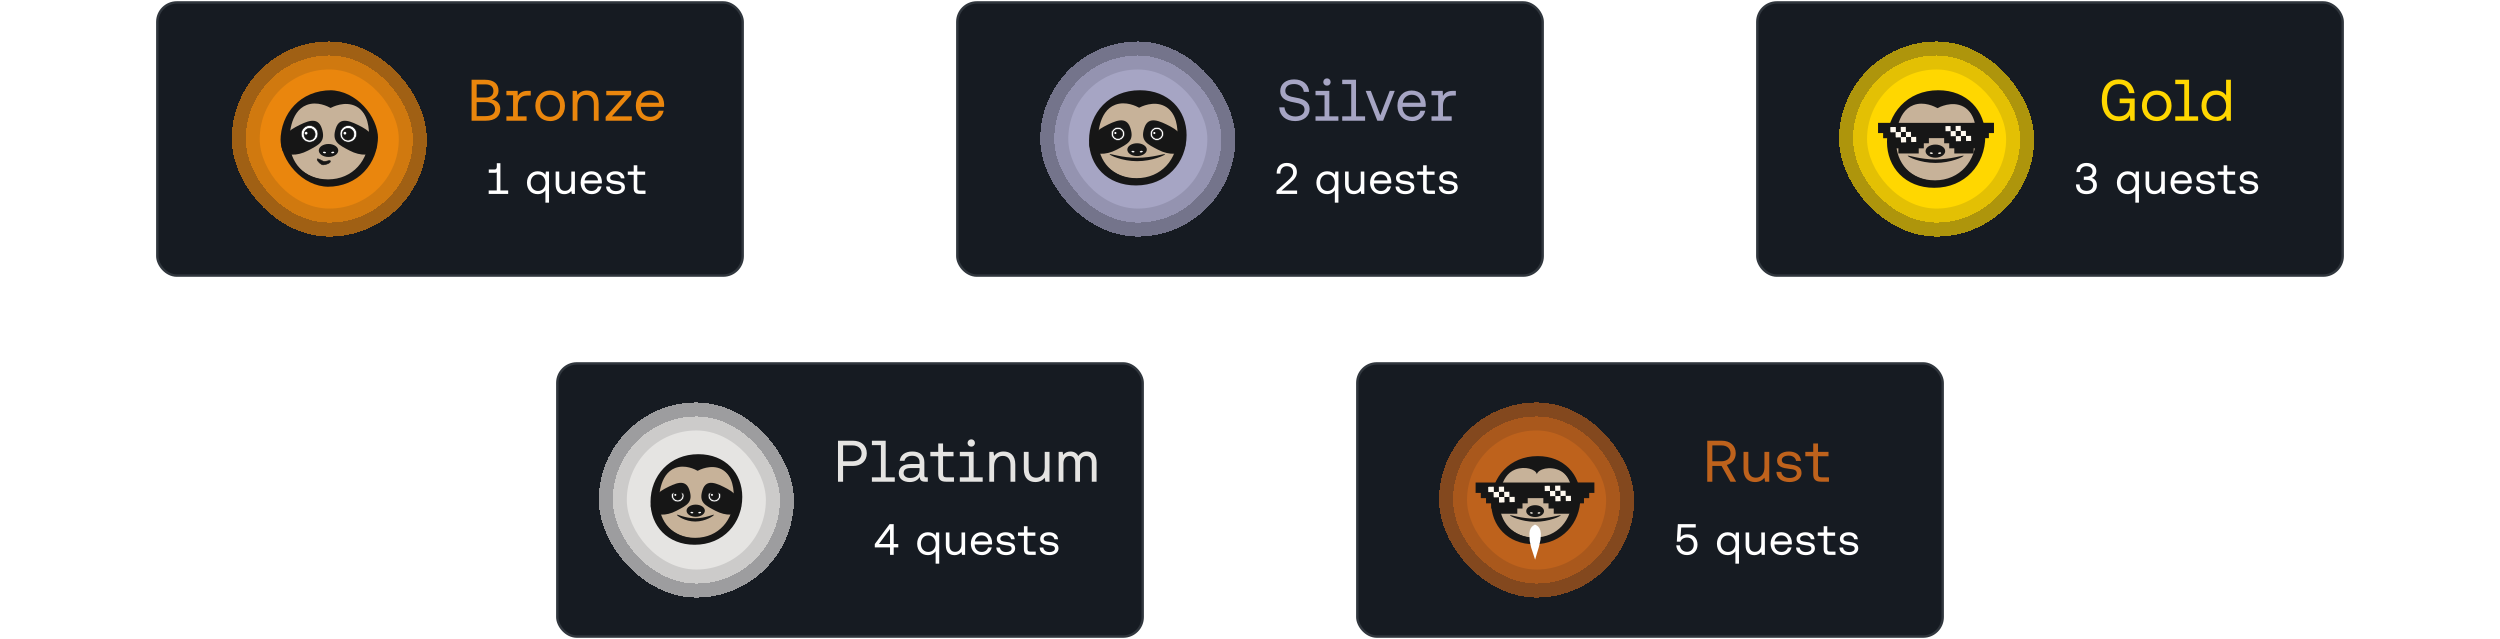 <svg width="1025" height="262" viewBox="0 0 1025 262" fill="none" xmlns="http://www.w3.org/2000/svg">
<rect x="64.5" y="1" width="240" height="112" rx="8" fill="#161B22"/>
<rect x="64.5" y="1" width="240" height="112" rx="8" stroke="#30363D"/>
<g filter="url(#filter0_d_3106_5121)">
<rect x="95" y="17" width="80" height="80" rx="40" fill="#EA860D" fill-opacity="0.65" shape-rendering="crispEdges"/>
</g>
<g filter="url(#filter1_d_3106_5121)">
<rect x="100.75" y="22.742" width="68.508" height="68.508" rx="34.254" fill="#EA860D" fill-opacity="0.65" shape-rendering="crispEdges"/>
</g>
<g filter="url(#filter2_d_3106_5121)">
<rect x="106.484" y="28.488" width="57.017" height="57.017" rx="28.508" fill="#EA860D"/>
</g>
<g clip-path="url(#clip0_3106_5121)">
<path d="M134.813 73.922C144.637 73.922 152.602 66.063 152.602 56.369C152.602 46.675 144.637 38.816 134.813 38.816C124.988 38.816 117.023 46.675 117.023 56.369C117.023 66.063 124.988 73.922 134.813 73.922Z" fill="#C7B299" stroke="#161616" stroke-width="0.234" stroke-miterlimit="10"/>
<path d="M115 57.908C115 46.454 123.234 37 135.853 37C147.642 37 155 45.285 155 55.666C155 67.118 146.766 76.575 134.246 76.575C122.406 76.572 115 68.287 115 57.908ZM134.44 73.551C144.719 73.551 151.297 65.607 151.297 55.86C151.297 53.383 151.246 46.382 146.064 43.631C141.454 41.186 136.187 43.914 135.541 44.263C134.471 43.668 130.081 41.375 125.746 43.041C118.548 45.805 118.705 56.722 118.705 57.712C118.705 66.583 124.698 73.551 134.442 73.551H134.44Z" fill="#161616"/>
<path d="M143.344 61.744C147.874 64.141 152.691 63.928 154.099 61.264C155.508 58.601 152.976 54.498 148.446 52.101C143.915 49.704 139.362 47.527 137.69 52.58C135.872 58.081 138.813 59.347 143.344 61.744ZM143.002 55.706C141.666 55.706 140.553 54.994 140.514 54.122C140.476 53.251 141.09 53.597 142.426 53.599C143.762 53.602 145.314 53.258 145.352 54.132C145.391 55.004 144.338 55.708 143.002 55.706Z" fill="#161616"/>
<path d="M131.916 52.581C130.246 47.528 125.694 49.702 121.161 52.102C116.63 54.498 114.098 58.602 115.507 61.265C116.915 63.928 121.729 64.144 126.262 61.745C130.793 59.348 133.736 58.081 131.916 52.581ZM124.251 54.133C124.29 53.261 125.841 53.605 127.177 53.6C128.513 53.598 129.128 53.252 129.089 54.123C129.051 54.995 127.937 55.704 126.601 55.706C125.265 55.709 124.213 55.004 124.251 54.133Z" fill="#161616"/>
<path d="M134.692 64.357C136.897 64.357 138.685 63.165 138.685 61.694C138.685 60.223 136.897 59.031 134.692 59.031C132.487 59.031 130.699 60.223 130.699 61.694C130.699 63.165 132.487 64.357 134.692 64.357Z" fill="#161616"/>
<path d="M133.637 62.645C133.559 62.819 133.223 62.904 132.889 62.834C132.555 62.763 132.347 62.567 132.427 62.393C132.507 62.219 132.841 62.134 133.175 62.204C133.508 62.275 133.716 62.471 133.637 62.645Z" fill="white"/>
<path d="M135.818 62.645C135.895 62.819 136.231 62.904 136.565 62.834C136.899 62.763 137.107 62.567 137.027 62.393C136.947 62.219 136.614 62.134 136.28 62.204C135.946 62.275 135.738 62.471 135.818 62.645Z" fill="white"/>
<path d="M126.927 58.3C128.809 58.3 130.335 56.774 130.335 54.892C130.335 53.01 128.809 51.484 126.927 51.484C125.045 51.484 123.52 53.01 123.52 54.892C123.52 56.774 125.045 58.3 126.927 58.3Z" fill="white" stroke="#161616" stroke-width="0.234" stroke-miterlimit="10"/>
<path d="M126.928 57.449C128.183 57.449 129.2 56.368 129.2 55.035C129.2 53.702 128.183 52.621 126.928 52.621C125.673 52.621 124.656 53.702 124.656 55.035C124.656 56.368 125.673 57.449 126.928 57.449Z" fill="#161616" stroke="#161616" stroke-width="0.234" stroke-miterlimit="10"/>
<path d="M132.469 67.602C133.253 67.602 135.45 66.966 135.45 66.182C135.45 65.398 134.456 66.182 132.894 66.182C132.11 66.182 130.055 64.546 130.055 65.33C130.055 66.114 131.684 67.602 132.469 67.602Z" fill="#161616" stroke="#161616" stroke-width="0.234" stroke-miterlimit="10"/>
<path d="M125.509 55.175C125.823 55.175 126.077 54.92 126.077 54.607C126.077 54.293 125.823 54.039 125.509 54.039C125.196 54.039 124.941 54.293 124.941 54.607C124.941 54.92 125.196 55.175 125.509 55.175Z" fill="white"/>
<path d="M142.833 58.3C144.715 58.3 146.241 56.774 146.241 54.892C146.241 53.01 144.715 51.484 142.833 51.484C140.951 51.484 139.426 53.01 139.426 54.892C139.426 56.774 140.951 58.3 142.833 58.3Z" fill="white" stroke="#101010" stroke-width="0.234" stroke-miterlimit="10"/>
<path d="M142.691 57.449C144.024 57.449 145.105 56.368 145.105 55.035C145.105 53.702 144.024 52.621 142.691 52.621C141.358 52.621 140.277 53.702 140.277 55.035C140.277 56.368 141.358 57.449 142.691 57.449Z" fill="#161616" stroke="#161616" stroke-width="0.234" stroke-miterlimit="10"/>
<path d="M141.412 55.175C141.725 55.175 141.979 54.92 141.979 54.607C141.979 54.293 141.725 54.039 141.412 54.039C141.098 54.039 140.844 54.293 140.844 54.607C140.844 54.92 141.098 55.175 141.412 55.175Z" fill="white"/>
</g>
<path d="M199.034 49.5H193.346V32.7H198.866C202.49 32.7 204.386 34.428 204.386 37.14C204.386 39.036 203.306 40.236 201.674 40.788C203.498 41.124 205.106 42.276 205.106 44.7C205.106 47.676 203.09 49.5 199.034 49.5ZM195.434 34.596V39.996H198.962C201.17 39.996 202.298 38.988 202.298 37.284C202.298 35.604 201.194 34.596 198.962 34.596H195.434ZM195.434 41.868V47.604H199.034C201.698 47.604 202.97 46.524 202.97 44.796C202.97 42.9 201.578 41.868 199.034 41.868H195.434ZM216.287 37.26H217.607V39.18H216.023C213.167 39.18 212.327 41.364 212.327 43.308V47.7H215.903V49.5H207.623V47.7H210.359V39.06H207.623V37.26H212.231L212.303 39.324C212.855 38.364 213.959 37.26 216.287 37.26ZM225.559 49.644C221.983 49.644 219.487 47.1 219.487 43.38C219.487 39.66 221.983 37.116 225.559 37.116C229.135 37.116 231.631 39.66 231.631 43.38C231.631 47.1 229.135 49.644 225.559 49.644ZM225.559 47.892C227.983 47.892 229.615 45.996 229.615 43.38C229.615 40.764 227.983 38.868 225.559 38.868C223.135 38.868 221.503 40.764 221.503 43.38C221.503 45.996 223.135 47.892 225.559 47.892ZM240.638 37.116C243.278 37.116 245.438 38.556 245.438 42.444V49.5H243.47V42.564C243.47 40.188 242.318 38.916 240.302 38.916C238.142 38.916 236.75 40.524 236.75 43.14V49.5H234.782V37.26H236.486L236.75 38.916C237.47 37.98 238.694 37.116 240.638 37.116ZM259.037 49.5H248.309V47.916L256.157 39.06H248.573V37.26H258.773V38.844L250.901 47.7H259.037V49.5ZM272.258 43.812H262.754V43.932C262.826 46.26 264.29 47.892 266.618 47.892C268.346 47.892 269.69 46.98 270.098 45.396H272.09C271.61 47.844 269.594 49.644 266.762 49.644C263.09 49.644 260.69 47.124 260.69 43.38C260.69 39.66 263.042 37.116 266.498 37.116C269.954 37.116 272.21 39.3 272.306 42.924C272.306 43.116 272.282 43.524 272.258 43.812ZM266.522 38.844C264.722 38.844 263.066 40.14 262.874 42.132H270.194C270.002 40.02 268.562 38.844 266.522 38.844Z" fill="#EA860D"/>
<path d="M205.166 66.9V78.096H208.352V79.5H200.36V78.096H203.672V70.662C203.492 70.788 203.276 70.842 203.006 70.842H200.396V69.492H202.844C203.402 69.492 203.69 69.024 203.69 68.412V66.9H205.166ZM223.62 71.724L223.818 70.32H225.096V83.1H223.62V78.024C223.008 78.87 222.018 79.608 220.47 79.608C217.932 79.608 216.06 77.898 216.06 74.91C216.06 72.102 217.932 70.212 220.47 70.212C222.018 70.212 223.062 70.842 223.62 71.724ZM220.614 78.294C222.414 78.294 223.638 76.908 223.638 74.946C223.638 72.93 222.414 71.526 220.614 71.526C218.796 71.526 217.572 72.912 217.572 74.91C217.572 76.908 218.796 78.294 220.614 78.294ZM234.237 75.09V70.32H235.713V79.5H234.435L234.237 78.276C233.697 78.96 232.815 79.608 231.357 79.608C229.413 79.608 227.811 78.528 227.811 75.612V70.32H229.287V75.522C229.287 77.304 230.151 78.258 231.609 78.258C233.229 78.258 234.237 77.052 234.237 75.09ZM246.744 75.234H239.616V75.324C239.67 77.07 240.768 78.294 242.514 78.294C243.81 78.294 244.818 77.61 245.124 76.422H246.618C246.258 78.258 244.746 79.608 242.622 79.608C239.868 79.608 238.068 77.718 238.068 74.91C238.068 72.12 239.832 70.212 242.424 70.212C245.016 70.212 246.708 71.85 246.78 74.568C246.78 74.712 246.762 75.018 246.744 75.234ZM242.442 71.508C241.092 71.508 239.85 72.48 239.706 73.974H245.196C245.052 72.39 243.972 71.508 242.442 71.508ZM252.556 79.608C250.18 79.608 248.542 78.492 248.506 76.476H250.018C250.072 77.556 251.026 78.348 252.556 78.348C253.852 78.348 254.77 77.79 254.77 76.944C254.77 75.792 253.762 75.702 252.394 75.54C250.342 75.288 248.704 74.874 248.704 72.966C248.704 71.292 250.234 70.212 252.304 70.212C254.392 70.212 255.904 71.202 256.048 73.11H254.536C254.428 72.174 253.564 71.472 252.304 71.472C251.026 71.472 250.162 72.012 250.162 72.858C250.162 73.866 251.134 73.992 252.466 74.154C254.554 74.406 256.228 74.802 256.228 76.836C256.228 78.546 254.59 79.608 252.556 79.608ZM264.662 79.5H262.214C260.45 79.5 259.82 78.726 259.82 77.106V71.67H257.39V70.32H259.82V67.746H261.296V70.32H264.518V71.67H261.296V77.088C261.296 77.862 261.566 78.15 262.358 78.15H264.662V79.5Z" fill="white"/>
<rect x="392.5" y="1" width="240" height="112" rx="8" fill="#161B22"/>
<rect x="392.5" y="1" width="240" height="112" rx="8" stroke="#30363D"/>
<g filter="url(#filter3_d_3106_5121)">
<rect x="426.5" y="17" width="80" height="80" rx="40" fill="#A6A5C4" fill-opacity="0.65" shape-rendering="crispEdges"/>
</g>
<g filter="url(#filter4_d_3106_5121)">
<rect x="432.246" y="22.746" width="68.508" height="68.508" rx="34.254" fill="#A6A5C4" fill-opacity="0.65" shape-rendering="crispEdges"/>
</g>
<g filter="url(#filter5_d_3106_5121)">
<rect x="437.992" y="28.492" width="57.017" height="57.017" rx="28.508" fill="#A6A5C4"/>
</g>
<g clip-path="url(#clip1_3106_5121)">
<path d="M466.313 73.423C476.137 73.423 484.102 65.671 484.102 56.108C484.102 46.545 476.137 38.793 466.313 38.793C456.488 38.793 448.523 46.545 448.523 56.108C448.523 65.671 456.488 73.423 466.313 73.423Z" fill="#C7B299" stroke="#161616" stroke-width="0.234" stroke-miterlimit="10"/>
<path d="M446.5 57.625C446.5 46.326 454.734 37 467.353 37C479.142 37 486.5 45.173 486.5 55.413C486.5 66.71 478.266 76.038 465.746 76.038C453.906 76.036 446.5 67.864 446.5 57.625ZM465.94 73.056C476.219 73.056 482.797 65.22 482.797 55.605C482.797 53.161 482.746 46.255 477.564 43.541C472.954 41.129 467.687 43.821 467.041 44.165C465.971 43.577 461.581 41.316 457.246 42.959C450.048 45.686 450.205 56.455 450.205 57.432C450.205 66.182 456.198 73.056 465.942 73.056H465.94Z" fill="#161616"/>
<path d="M454.938 63.224C454.938 63.609 459.935 66.085 466.218 66.085C472.501 66.085 477.688 63.609 477.688 63.224C477.688 62.84 472.499 64.693 466.218 64.693C459.935 64.693 454.938 62.84 454.938 63.224Z" fill="#161616"/>
<path d="M474.844 61.406C479.374 63.771 484.191 63.56 485.599 60.933C487.008 58.306 484.476 54.258 479.946 51.894C475.415 49.529 470.862 47.382 469.19 52.367C467.372 57.793 470.313 59.042 474.844 61.406ZM474.502 55.45C473.166 55.45 472.053 54.748 472.014 53.888C471.976 53.028 472.59 53.37 473.926 53.372C475.262 53.374 476.814 53.035 476.852 53.898C476.891 54.757 475.838 55.452 474.502 55.45Z" fill="#161616"/>
<path d="M463.416 52.367C461.746 47.383 457.194 49.528 452.661 51.895C448.13 54.259 445.598 58.307 447.007 60.934C448.415 63.561 453.229 63.774 457.762 61.407C462.293 59.043 465.236 57.794 463.416 52.367ZM455.751 53.898C455.79 53.038 457.341 53.378 458.677 53.373C460.013 53.37 460.628 53.029 460.589 53.889C460.551 54.748 459.437 55.448 458.101 55.451C456.765 55.453 455.713 54.758 455.751 53.898Z" fill="#161616"/>
<path d="M466.193 63.989C468.398 63.989 470.186 62.812 470.186 61.361C470.186 59.911 468.398 58.734 466.193 58.734C463.987 58.734 462.199 59.911 462.199 61.361C462.199 62.812 463.987 63.989 466.193 63.989Z" fill="#161616"/>
<path d="M465.137 62.295C465.06 62.467 464.723 62.55 464.39 62.481C464.056 62.412 463.847 62.218 463.927 62.047C464.007 61.875 464.341 61.791 464.675 61.86C465.009 61.929 465.217 62.123 465.137 62.295Z" fill="white"/>
<path d="M467.318 62.295C467.395 62.467 467.732 62.55 468.066 62.481C468.4 62.412 468.608 62.218 468.528 62.047C468.448 61.875 468.114 61.791 467.78 61.86C467.446 61.929 467.238 62.123 467.318 62.295Z" fill="white"/>
<path d="M458.363 57.559C459.864 57.559 461.08 56.359 461.08 54.877C461.08 53.396 459.864 52.195 458.363 52.195C456.861 52.195 455.645 53.396 455.645 54.877C455.645 56.359 456.861 57.559 458.363 57.559Z" fill="white" stroke="#161616" stroke-width="0.234" stroke-miterlimit="10"/>
<path d="M458.363 56.783C459.428 56.783 460.292 55.931 460.292 54.88C460.292 53.829 459.428 52.977 458.363 52.977C457.297 52.977 456.434 53.829 456.434 54.88C456.434 55.931 457.297 56.783 458.363 56.783Z" fill="#161616" stroke="#161616" stroke-width="0.234" stroke-miterlimit="10"/>
<path d="M457.309 54.966C457.551 54.966 457.747 54.773 457.747 54.534C457.747 54.295 457.551 54.102 457.309 54.102C457.067 54.102 456.871 54.295 456.871 54.534C456.871 54.773 457.067 54.966 457.309 54.966Z" fill="white"/>
<path d="M474.335 57.559C475.836 57.559 477.053 56.359 477.053 54.877C477.053 53.396 475.836 52.195 474.335 52.195C472.834 52.195 471.617 53.396 471.617 54.877C471.617 56.359 472.834 57.559 474.335 57.559Z" fill="white" stroke="#101010" stroke-width="0.234" stroke-miterlimit="10"/>
<path d="M474.335 56.783C475.401 56.783 476.264 55.931 476.264 54.88C476.264 53.829 475.401 52.977 474.335 52.977C473.27 52.977 472.406 53.829 472.406 54.88C472.406 55.931 473.27 56.783 474.335 56.783Z" fill="#161616" stroke="#161616" stroke-width="0.234" stroke-miterlimit="10"/>
<path d="M473.282 54.966C473.524 54.966 473.72 54.773 473.72 54.534C473.72 54.295 473.524 54.102 473.282 54.102C473.04 54.102 472.844 54.295 472.844 54.534C472.844 54.773 473.04 54.966 473.282 54.966Z" fill="white"/>
</g>
<path d="M531.061 49.644C527.125 49.644 524.605 47.412 524.485 44.004H526.645C526.813 46.284 528.589 47.748 531.085 47.748C533.341 47.748 534.853 46.668 534.853 44.892C534.853 43.14 533.509 42.468 530.341 41.94C526.861 41.364 524.893 40.068 524.893 37.332C524.893 34.476 527.197 32.556 530.581 32.556C534.157 32.556 536.533 34.572 536.725 37.668H534.565C534.349 35.7 532.765 34.452 530.581 34.452C528.349 34.452 526.981 35.46 526.981 37.212C526.981 38.94 528.301 39.54 531.517 40.068C534.949 40.62 536.941 42.012 536.941 44.7C536.941 47.604 534.517 49.644 531.061 49.644ZM544.065 35.124C543.225 35.124 542.553 34.5 542.553 33.612C542.553 32.772 543.225 32.124 544.065 32.124C544.905 32.124 545.553 32.772 545.553 33.612C545.553 34.5 544.905 35.124 544.065 35.124ZM545.025 47.7H548.745V49.5H539.361V47.7H543.057V39.06H539.361V37.26H545.025V47.7ZM555.968 47.7H559.688V49.5H550.304V47.7H554V34.5H550.304V32.7H555.968V47.7ZM567.075 49.5H564.699L559.923 37.26H562.035L565.923 47.268L569.787 37.26H571.851L567.075 49.5ZM584.52 43.812H575.016V43.932C575.088 46.26 576.552 47.892 578.88 47.892C580.608 47.892 581.952 46.98 582.36 45.396H584.352C583.872 47.844 581.856 49.644 579.024 49.644C575.352 49.644 572.952 47.124 572.952 43.38C572.952 39.66 575.304 37.116 578.76 37.116C582.216 37.116 584.472 39.3 584.568 42.924C584.568 43.116 584.544 43.524 584.52 43.812ZM578.784 38.844C576.984 38.844 575.328 40.14 575.136 42.132H582.456C582.264 40.02 580.824 38.844 578.784 38.844ZM595.58 37.26H596.9V39.18H595.316C592.46 39.18 591.62 41.364 591.62 43.308V47.7H595.196V49.5H586.916V47.7H589.652V39.06H586.916V37.26H591.524L591.596 39.324C592.148 38.364 593.252 37.26 595.58 37.26Z" fill="#A6A5C4"/>
<path d="M531.81 79.5H523.368V78.222L528.12 73.974C529.272 72.948 530.172 71.976 530.172 70.626C530.172 69.042 529.128 68.142 527.544 68.142C525.996 68.142 524.952 69.222 524.952 70.95V71.184H523.44V70.86C523.44 68.484 525.06 66.792 527.544 66.792C530.172 66.792 531.72 68.286 531.72 70.554C531.72 72.426 530.55 73.632 529.092 74.91L525.456 78.114H531.81V79.5ZM547.279 71.724L547.477 70.32H548.755V83.1H547.279V78.024C546.667 78.87 545.677 79.608 544.129 79.608C541.591 79.608 539.719 77.898 539.719 74.91C539.719 72.102 541.591 70.212 544.129 70.212C545.677 70.212 546.721 70.842 547.279 71.724ZM544.273 78.294C546.073 78.294 547.297 76.908 547.297 74.946C547.297 72.93 546.073 71.526 544.273 71.526C542.455 71.526 541.231 72.912 541.231 74.91C541.231 76.908 542.455 78.294 544.273 78.294ZM557.895 75.09V70.32H559.371V79.5H558.093L557.895 78.276C557.355 78.96 556.473 79.608 555.015 79.608C553.071 79.608 551.469 78.528 551.469 75.612V70.32H552.945V75.522C552.945 77.304 553.809 78.258 555.267 78.258C556.887 78.258 557.895 77.052 557.895 75.09ZM570.402 75.234H563.274V75.324C563.328 77.07 564.426 78.294 566.172 78.294C567.468 78.294 568.476 77.61 568.782 76.422H570.276C569.916 78.258 568.404 79.608 566.28 79.608C563.526 79.608 561.726 77.718 561.726 74.91C561.726 72.12 563.49 70.212 566.082 70.212C568.674 70.212 570.366 71.85 570.438 74.568C570.438 74.712 570.42 75.018 570.402 75.234ZM566.1 71.508C564.75 71.508 563.508 72.48 563.364 73.974H568.854C568.71 72.39 567.63 71.508 566.1 71.508ZM576.214 79.608C573.838 79.608 572.2 78.492 572.164 76.476H573.676C573.73 77.556 574.684 78.348 576.214 78.348C577.51 78.348 578.428 77.79 578.428 76.944C578.428 75.792 577.42 75.702 576.052 75.54C574 75.288 572.362 74.874 572.362 72.966C572.362 71.292 573.892 70.212 575.962 70.212C578.05 70.212 579.562 71.202 579.706 73.11H578.194C578.086 72.174 577.222 71.472 575.962 71.472C574.684 71.472 573.82 72.012 573.82 72.858C573.82 73.866 574.792 73.992 576.124 74.154C578.212 74.406 579.886 74.802 579.886 76.836C579.886 78.546 578.248 79.608 576.214 79.608ZM588.32 79.5H585.872C584.108 79.5 583.478 78.726 583.478 77.106V71.67H581.048V70.32H583.478V67.746H584.954V70.32H588.176V71.67H584.954V77.088C584.954 77.862 585.224 78.15 586.016 78.15H588.32V79.5ZM593.986 79.608C591.61 79.608 589.972 78.492 589.936 76.476H591.448C591.502 77.556 592.456 78.348 593.986 78.348C595.282 78.348 596.2 77.79 596.2 76.944C596.2 75.792 595.192 75.702 593.824 75.54C591.772 75.288 590.134 74.874 590.134 72.966C590.134 71.292 591.664 70.212 593.734 70.212C595.822 70.212 597.334 71.202 597.478 73.11H595.966C595.858 72.174 594.994 71.472 593.734 71.472C592.456 71.472 591.592 72.012 591.592 72.858C591.592 73.866 592.564 73.992 593.896 74.154C595.984 74.406 597.658 74.802 597.658 76.836C597.658 78.546 596.02 79.608 593.986 79.608Z" fill="white"/>
<rect x="720.5" y="1" width="240" height="112" rx="8" fill="#161B22"/>
<rect x="720.5" y="1" width="240" height="112" rx="8" stroke="#30363D"/>
<g filter="url(#filter6_d_3106_5121)">
<rect x="754" y="17" width="80" height="80" rx="40" fill="#FFD700" fill-opacity="0.65" shape-rendering="crispEdges"/>
</g>
<g filter="url(#filter7_d_3106_5121)">
<rect x="759.742" y="22.746" width="68.508" height="68.508" rx="34.254" fill="#FFD700" fill-opacity="0.65" shape-rendering="crispEdges"/>
</g>
<g filter="url(#filter8_d_3106_5121)">
<rect x="765.492" y="28.492" width="57.017" height="57.017" rx="28.508" fill="#FFD700"/>
</g>
<g clip-path="url(#clip2_3106_5121)">
<path d="M793.626 74.321C803.527 74.321 811.553 66.377 811.553 56.578C811.553 46.779 803.527 38.836 793.626 38.836C783.725 38.836 775.699 46.779 775.699 56.578C775.699 66.377 783.725 74.321 793.626 74.321Z" fill="#C7B299" stroke="#161616" stroke-width="0.234" stroke-miterlimit="10"/>
<path d="M773.66 58.134C773.66 46.556 781.958 37 794.675 37C806.555 37 813.97 45.374 813.97 55.868C813.97 67.444 805.672 77.002 793.055 77.002C781.124 77.002 773.663 68.628 773.663 58.134H773.66ZM793.25 73.946C803.609 73.946 810.238 65.916 810.238 56.064C810.238 53.56 810.187 46.483 804.965 43.703C800.319 41.231 795.011 43.989 794.36 44.342C793.282 43.74 788.858 41.422 784.489 43.106C777.236 45.901 777.394 56.935 777.394 57.936C777.394 66.903 783.433 73.946 793.253 73.946H793.25Z" fill="#161616"/>
<path d="M782.164 63.874C782.164 64.268 787.201 66.806 793.532 66.806C799.864 66.806 805.091 64.268 805.091 63.874C805.091 63.48 799.862 65.379 793.532 65.379C787.201 65.379 782.164 63.48 782.164 63.874Z" fill="#161616"/>
<path d="M793.505 64.653C795.727 64.653 797.529 63.448 797.529 61.962C797.529 60.475 795.727 59.27 793.505 59.27C791.282 59.27 789.48 60.475 789.48 61.962C789.48 63.448 791.282 64.653 793.505 64.653Z" fill="#161616"/>
<path d="M792.444 62.92C792.366 63.096 792.027 63.181 791.69 63.11C791.354 63.039 791.144 62.841 791.224 62.665C791.305 62.489 791.641 62.403 791.978 62.474C792.314 62.545 792.524 62.743 792.444 62.92Z" fill="#FFF9EF"/>
<path d="M794.642 62.92C794.72 63.096 795.059 63.181 795.396 63.11C795.732 63.039 795.942 62.841 795.862 62.665C795.781 62.489 795.445 62.403 795.108 62.474C794.771 62.545 794.562 62.743 794.642 62.92Z" fill="#FFF9EF"/>
<path d="M785.614 58.067C787.127 58.067 788.353 56.836 788.353 55.319C788.353 53.801 787.127 52.57 785.614 52.57C784.101 52.57 782.875 53.801 782.875 55.319C782.875 56.836 784.101 58.067 785.614 58.067Z" fill="#FFF9EF" stroke="#161616" stroke-width="0.234" stroke-miterlimit="10"/>
<path d="M785.616 57.272C786.689 57.272 787.56 56.399 787.56 55.322C787.56 54.244 786.689 53.371 785.616 53.371C784.542 53.371 783.672 54.244 783.672 55.322C783.672 56.399 784.542 57.272 785.616 57.272Z" fill="#161616" stroke="#161616" stroke-width="0.234" stroke-miterlimit="10"/>
<path d="M784.555 55.409C784.799 55.409 784.996 55.211 784.996 54.966C784.996 54.722 784.799 54.523 784.555 54.523C784.311 54.523 784.113 54.722 784.113 54.966C784.113 55.211 784.311 55.409 784.555 55.409Z" fill="#FFF9EF"/>
<path d="M801.712 58.067C803.224 58.067 804.451 56.836 804.451 55.319C804.451 53.801 803.224 52.57 801.712 52.57C800.199 52.57 798.973 53.801 798.973 55.319C798.973 56.836 800.199 58.067 801.712 58.067Z" fill="#FFF9EF" stroke="#101010" stroke-width="0.234" stroke-miterlimit="10"/>
<path d="M801.713 57.272C802.787 57.272 803.657 56.399 803.657 55.322C803.657 54.244 802.787 53.371 801.713 53.371C800.64 53.371 799.77 54.244 799.77 55.322C799.77 56.399 800.64 57.272 801.713 57.272Z" fill="#161616" stroke="#161616" stroke-width="0.234" stroke-miterlimit="10"/>
<path d="M800.652 55.409C800.896 55.409 801.094 55.211 801.094 54.966C801.094 54.722 800.896 54.523 800.652 54.523C800.409 54.523 800.211 54.722 800.211 54.966C800.211 55.211 800.409 55.409 800.652 55.409Z" fill="#FFF9EF"/>
<path d="M817.528 50.359H816.552H815.445H813.36L795.011 50.367H794.601H792.518H790.433L774.167 50.372H772.081H769.996V52.464V54.556H772.081V56.649H774.167V58.739H776.252V60.826H778.338V61.756V61.871V62.916H780.423H782.508H784.594H786.679V61.874V60.829H788.764V58.736H790.847V56.646H795.016V54.554H792.93H793.767H795.013V52.462V54.551V56.641H797.099V58.731H799.182V60.819H801.264V62.911H802.94V62.916H805.025H807.111H809.196V61.871V60.826V60.819H811.279V58.729H813.362V56.636H815.445V54.551H817.53V50.364L817.528 50.359ZM802.008 60.819H802.416H801.452H802.006H802.008Z" fill="#161616"/>
<path d="M779.335 54.149L777.25 54.188L777.289 56.279L779.374 56.241L779.335 54.149Z" fill="#FFF9EF"/>
<path d="M781.456 56.203L779.371 56.242L779.41 58.334L781.495 58.295L781.456 56.203Z" fill="#FFF9EF"/>
<path d="M777.21 52.094L775.125 52.133L775.164 54.225L777.249 54.186L777.21 52.094Z" fill="#FFF9EF"/>
<path d="M801.847 53.731L799.762 53.77L799.8 55.862L801.885 55.823L801.847 53.731Z" fill="#FFF9EF"/>
<path d="M803.972 55.782L801.887 55.82L801.925 57.912L804.01 57.874L803.972 55.782Z" fill="#FFF9EF"/>
<path d="M799.726 51.676L797.641 51.715L797.679 53.807L799.764 53.768L799.726 51.676Z" fill="#FFF9EF"/>
<path d="M779.335 54.149L777.25 54.188L777.289 56.279L779.374 56.241L779.335 54.149Z" fill="#FFF9EF"/>
<path d="M781.456 56.203L779.371 56.242L779.41 58.334L781.495 58.295L781.456 56.203Z" fill="#FFF9EF"/>
<path d="M777.171 52.095L775.125 52.133L775.163 54.186L777.209 54.148L777.171 52.095Z" fill="#FFF9EF"/>
<path d="M783.499 54.071L781.414 54.109L781.453 56.201L783.538 56.163L783.499 54.071Z" fill="#FFF9EF"/>
<path d="M785.624 56.121L783.539 56.16L783.578 58.252L785.663 58.214L785.624 56.121Z" fill="#FFF9EF"/>
<path d="M781.378 52.02L779.293 52.059L779.332 54.151L781.417 54.112L781.378 52.02Z" fill="#FFF9EF"/>
<path d="M806.015 53.657L803.93 53.695L803.968 55.787L806.053 55.749L806.015 53.657Z" fill="#FFF9EF"/>
<path d="M808.136 55.703L806.051 55.742L806.089 57.834L808.174 57.795L808.136 55.703Z" fill="#FFF9EF"/>
<path d="M803.894 51.602L801.809 51.641L801.847 53.733L803.932 53.694L803.894 51.602Z" fill="#FFF9EF"/>
</g>
<path d="M868.725 49.644C864.357 49.644 861.741 46.332 861.741 41.1C861.741 35.796 864.213 32.556 868.749 32.556C872.181 32.556 874.509 34.38 875.157 38.172H872.925C872.421 35.652 871.005 34.476 868.701 34.476C865.485 34.476 863.877 36.9 863.877 41.1C863.877 45.3 865.557 47.724 868.749 47.724C871.533 47.724 873.189 45.876 873.189 42.9V42.324H869.061V40.404H875.229V49.5H873.429L873.285 47.22C872.517 48.684 871.053 49.644 868.725 49.644ZM884.266 49.644C880.69 49.644 878.194 47.1 878.194 43.38C878.194 39.66 880.69 37.116 884.266 37.116C887.842 37.116 890.338 39.66 890.338 43.38C890.338 47.1 887.842 49.644 884.266 49.644ZM884.266 47.892C886.69 47.892 888.322 45.996 888.322 43.38C888.322 40.764 886.69 38.868 884.266 38.868C881.842 38.868 880.21 40.764 880.21 43.38C880.21 45.996 881.842 47.892 884.266 47.892ZM897.515 47.7H901.235V49.5H891.851V47.7H895.547V34.5H891.851V32.7H897.515V47.7ZM912.696 39.132V32.7H914.664V49.5H912.96L912.696 47.532C911.88 48.66 910.56 49.644 908.496 49.644C905.112 49.644 902.616 47.364 902.616 43.38C902.616 39.636 905.112 37.116 908.496 37.116C910.56 37.116 911.952 37.956 912.696 39.132ZM908.688 47.892C911.088 47.892 912.72 46.044 912.72 43.428C912.72 40.74 911.088 38.868 908.688 38.868C906.264 38.868 904.632 40.716 904.632 43.38C904.632 46.044 906.264 47.892 908.688 47.892Z" fill="#FFD700"/>
<path d="M857.529 72.948C858.627 73.164 859.725 74.082 859.725 76.008C859.725 78.15 858.087 79.608 855.423 79.608C852.777 79.608 851.139 78.114 851.139 75.612H852.633C852.651 77.268 853.803 78.258 855.513 78.258C857.079 78.258 858.177 77.34 858.177 75.9C858.177 74.586 857.331 73.758 855.459 73.758H854.361V72.408H855.297C857.079 72.408 857.943 71.49 857.943 70.212C857.943 68.934 856.863 68.142 855.423 68.142C853.965 68.142 852.831 69.096 852.813 70.536H851.319C851.355 68.232 853.083 66.792 855.405 66.792C857.925 66.792 859.491 68.142 859.491 70.158C859.491 71.706 858.663 72.624 857.529 72.948ZM875.49 71.724L875.688 70.32H876.966V83.1H875.49V78.024C874.878 78.87 873.888 79.608 872.34 79.608C869.802 79.608 867.93 77.898 867.93 74.91C867.93 72.102 869.802 70.212 872.34 70.212C873.888 70.212 874.932 70.842 875.49 71.724ZM872.484 78.294C874.284 78.294 875.508 76.908 875.508 74.946C875.508 72.93 874.284 71.526 872.484 71.526C870.666 71.526 869.442 72.912 869.442 74.91C869.442 76.908 870.666 78.294 872.484 78.294ZM886.106 75.09V70.32H887.582V79.5H886.304L886.106 78.276C885.566 78.96 884.684 79.608 883.226 79.608C881.282 79.608 879.68 78.528 879.68 75.612V70.32H881.156V75.522C881.156 77.304 882.02 78.258 883.478 78.258C885.098 78.258 886.106 77.052 886.106 75.09ZM898.613 75.234H891.485V75.324C891.539 77.07 892.637 78.294 894.383 78.294C895.679 78.294 896.687 77.61 896.993 76.422H898.487C898.127 78.258 896.615 79.608 894.491 79.608C891.737 79.608 889.937 77.718 889.937 74.91C889.937 72.12 891.701 70.212 894.293 70.212C896.885 70.212 898.577 71.85 898.649 74.568C898.649 74.712 898.631 75.018 898.613 75.234ZM894.311 71.508C892.961 71.508 891.719 72.48 891.575 73.974H897.065C896.921 72.39 895.841 71.508 894.311 71.508ZM904.425 79.608C902.049 79.608 900.411 78.492 900.375 76.476H901.887C901.941 77.556 902.895 78.348 904.425 78.348C905.721 78.348 906.639 77.79 906.639 76.944C906.639 75.792 905.631 75.702 904.263 75.54C902.211 75.288 900.573 74.874 900.573 72.966C900.573 71.292 902.103 70.212 904.173 70.212C906.261 70.212 907.773 71.202 907.917 73.11H906.405C906.297 72.174 905.433 71.472 904.173 71.472C902.895 71.472 902.031 72.012 902.031 72.858C902.031 73.866 903.003 73.992 904.335 74.154C906.423 74.406 908.097 74.802 908.097 76.836C908.097 78.546 906.459 79.608 904.425 79.608ZM916.531 79.5H914.083C912.319 79.5 911.689 78.726 911.689 77.106V71.67H909.259V70.32H911.689V67.746H913.165V70.32H916.387V71.67H913.165V77.088C913.165 77.862 913.435 78.15 914.227 78.15H916.531V79.5ZM922.197 79.608C919.821 79.608 918.183 78.492 918.147 76.476H919.659C919.713 77.556 920.667 78.348 922.197 78.348C923.493 78.348 924.411 77.79 924.411 76.944C924.411 75.792 923.403 75.702 922.035 75.54C919.983 75.288 918.345 74.874 918.345 72.966C918.345 71.292 919.875 70.212 921.945 70.212C924.033 70.212 925.545 71.202 925.689 73.11H924.177C924.069 72.174 923.205 71.472 921.945 71.472C920.667 71.472 919.803 72.012 919.803 72.858C919.803 73.866 920.775 73.992 922.107 74.154C924.195 74.406 925.869 74.802 925.869 76.836C925.869 78.546 924.231 79.608 922.197 79.608Z" fill="white"/>
<rect x="228.5" y="149" width="240" height="112" rx="8" fill="#161B22"/>
<rect x="228.5" y="149" width="240" height="112" rx="8" stroke="#30363D"/>
<g filter="url(#filter9_d_3106_5121)">
<rect x="245.5" y="165" width="80" height="80" rx="40" fill="#E5E4E2" fill-opacity="0.65" shape-rendering="crispEdges"/>
</g>
<g filter="url(#filter10_d_3106_5121)">
<rect x="251.246" y="170.746" width="68.508" height="68.508" rx="34.254" fill="#E5E4E2" fill-opacity="0.65" shape-rendering="crispEdges"/>
</g>
<g filter="url(#filter11_d_3106_5121)">
<rect x="256.992" y="176.492" width="57.017" height="57.017" rx="28.508" fill="#E5E4E2"/>
</g>
<path d="M285.352 220.863C294.592 220.863 302.083 213.488 302.083 204.39C302.083 195.293 294.592 187.918 285.352 187.918C276.112 187.918 268.621 195.293 268.621 204.39C268.621 213.488 276.112 220.863 285.352 220.863Z" fill="#C7B299" stroke="#161616" stroke-width="0.234" stroke-miterlimit="10"/>
<path d="M266.715 205.836C266.715 195.087 274.459 186.215 286.328 186.215C297.416 186.215 304.336 193.99 304.336 203.732C304.336 214.479 296.591 223.354 284.816 223.354C273.68 223.354 266.717 215.579 266.717 205.836H266.715ZM284.998 220.516C294.666 220.516 300.853 213.061 300.853 203.914C300.853 201.59 300.805 195.019 295.931 192.438C291.595 190.143 286.642 192.704 286.034 193.031C285.028 192.472 280.899 190.32 276.822 191.884C270.052 194.478 270.2 204.723 270.2 205.652C270.2 213.977 275.836 220.516 285 220.516H284.998Z" fill="#161616"/>
<path d="M277.52 211.078C277.52 211.448 280.861 213.829 285.061 213.829C289.261 213.829 292.728 211.448 292.728 211.078C292.728 210.708 289.259 212.49 285.061 212.49C280.861 212.49 277.52 210.708 277.52 211.078Z" fill="#161616"/>
<path d="M293.377 209.436C297.638 211.685 302.168 211.486 303.493 208.986C304.818 206.487 302.437 202.636 298.176 200.387C293.914 198.137 289.633 196.095 288.06 200.837C286.35 205.999 289.116 207.187 293.377 209.436Z" fill="#161616"/>
<path d="M282.632 200.837C281.061 196.096 276.779 198.136 272.516 200.387C268.255 202.637 265.874 206.488 267.198 208.987C268.523 211.486 273.051 211.689 277.314 209.437C281.576 207.188 284.344 205.999 282.632 200.837Z" fill="#161616"/>
<path d="M285.24 211.889C287.315 211.889 288.996 210.77 288.996 209.39C288.996 208.01 287.315 206.891 285.24 206.891C283.166 206.891 281.484 208.01 281.484 209.39C281.484 210.77 283.166 211.889 285.24 211.889Z" fill="#161616"/>
<path d="M284.244 210.28C284.171 210.444 283.855 210.523 283.541 210.458C283.227 210.392 283.031 210.208 283.106 210.044C283.181 209.881 283.495 209.801 283.809 209.867C284.123 209.933 284.319 210.117 284.244 210.28Z" fill="white"/>
<path d="M286.293 210.28C286.366 210.444 286.683 210.523 286.997 210.458C287.311 210.392 287.507 210.208 287.431 210.044C287.356 209.881 287.042 209.801 286.728 209.867C286.414 209.933 286.218 210.117 286.293 210.28Z" fill="white"/>
<path d="M280.429 203.223C280.429 204.631 279.284 205.774 277.873 205.774C276.461 205.774 275.316 204.631 275.316 203.223C275.316 201.814 276.313 202.005 277.725 202.005C279.136 202.005 280.426 201.812 280.426 203.223H280.429Z" fill="white" stroke="#161616" stroke-width="0.234" stroke-miterlimit="10"/>
<path d="M277.869 205.035C278.871 205.035 279.683 204.225 279.683 203.225C279.683 202.225 278.871 201.414 277.869 201.414C276.867 201.414 276.055 202.225 276.055 203.225C276.055 204.225 276.867 205.035 277.869 205.035Z" fill="#161616" stroke="#161616" stroke-width="0.234" stroke-miterlimit="10"/>
<path d="M276.885 203.307C277.112 203.307 277.297 203.123 277.297 202.896C277.297 202.668 277.112 202.484 276.885 202.484C276.657 202.484 276.473 202.668 276.473 202.896C276.473 203.123 276.657 203.307 276.885 203.307Z" fill="white"/>
<path d="M295.452 203.223C295.452 204.631 294.307 205.774 292.896 205.774C291.485 205.774 290.34 204.631 290.34 203.223C290.34 201.814 291.485 202.005 292.896 202.005C294.307 202.005 295.452 201.812 295.452 203.223Z" fill="white" stroke="#101010" stroke-width="0.234" stroke-miterlimit="10"/>
<path d="M292.896 205.035C293.898 205.035 294.71 204.225 294.71 203.225C294.71 202.225 293.898 201.414 292.896 201.414C291.894 201.414 291.082 202.225 291.082 203.225C291.082 204.225 291.894 205.035 292.896 205.035Z" fill="#161616" stroke="#161616" stroke-width="0.234" stroke-miterlimit="10"/>
<path d="M291.904 203.307C292.132 203.307 292.316 203.123 292.316 202.896C292.316 202.668 292.132 202.484 291.904 202.484C291.677 202.484 291.492 202.668 291.492 202.896C291.492 203.123 291.677 203.307 291.904 203.307Z" fill="white"/>
<path d="M345.664 197.5H343.576V180.7H349.72C353.128 180.7 355.384 182.716 355.384 185.86C355.384 189.004 353.128 191.044 349.72 191.044H345.664V197.5ZM345.664 182.62V189.124H349.528C351.784 189.124 353.248 187.852 353.248 185.86C353.248 183.868 351.808 182.62 349.552 182.62H345.664ZM363.14 195.7H366.86V197.5H357.476V195.7H361.172V182.5H357.476V180.7H363.14V195.7ZM379.779 195.7H380.403V197.5H379.323C377.691 197.5 377.139 196.804 377.115 195.604C376.347 196.708 375.123 197.644 373.011 197.644C370.323 197.644 368.499 196.3 368.499 194.068C368.499 191.62 370.203 190.252 373.419 190.252H377.019V189.412C377.019 187.828 375.891 186.868 373.971 186.868C372.243 186.868 371.091 187.684 370.851 188.932H368.883C369.171 186.532 371.115 185.116 374.067 185.116C377.187 185.116 378.987 186.676 378.987 189.532V194.884C378.987 195.532 379.227 195.7 379.779 195.7ZM377.019 192.508V191.908H373.227C371.475 191.908 370.491 192.556 370.491 193.948C370.491 195.148 371.523 195.964 373.155 195.964C375.603 195.964 377.019 194.548 377.019 192.508ZM391.137 197.5H387.873C385.521 197.5 384.681 196.468 384.681 194.308V187.06H381.441V185.26H384.681V181.828H386.649V185.26H390.945V187.06H386.649V194.284C386.649 195.316 387.009 195.7 388.065 195.7H391.137V197.5ZM398.229 183.124C397.389 183.124 396.717 182.5 396.717 181.612C396.717 180.772 397.389 180.124 398.229 180.124C399.069 180.124 399.717 180.772 399.717 181.612C399.717 182.5 399.069 183.124 398.229 183.124ZM399.189 195.7H402.909V197.5H393.525V195.7H397.221V187.06H393.525V185.26H399.189V195.7ZM411.47 185.116C414.11 185.116 416.27 186.556 416.27 190.444V197.5H414.302V190.564C414.302 188.188 413.15 186.916 411.134 186.916C408.974 186.916 407.582 188.524 407.582 191.14V197.5H405.614V185.26H407.318L407.582 186.916C408.302 185.98 409.526 185.116 411.47 185.116ZM428.336 191.62V185.26H430.304V197.5H428.6L428.336 195.868C427.616 196.78 426.44 197.644 424.496 197.644C421.904 197.644 419.768 196.204 419.768 192.316V185.26H421.736V192.196C421.736 194.572 422.888 195.844 424.832 195.844C426.992 195.844 428.336 194.236 428.336 191.62ZM445.612 185.116C448.036 185.116 449.596 186.82 449.596 189.604V197.5H447.628V189.676C447.628 188.044 446.86 186.964 445.348 186.964C443.74 186.964 442.804 188.188 442.804 189.796V197.5H440.836V189.676C440.836 188.164 440.212 186.964 438.484 186.964C436.9 186.964 436.012 188.212 436.012 189.964V197.5H434.044V185.26H435.7L435.868 186.556C436.492 185.668 437.548 185.116 438.94 185.116C440.404 185.116 441.556 185.86 442.108 186.988C442.828 185.86 444.004 185.116 445.612 185.116Z" fill="#E5E4E2"/>
<path d="M366.423 227.5H364.911V224.422H358.665V223.072L364.731 214.9H366.423V223.036H368.295V224.422H366.423V227.5ZM364.911 216.898L360.357 223.036H364.911V216.898ZM383.604 219.724L383.802 218.32H385.08V231.1H383.604V226.024C382.992 226.87 382.002 227.608 380.454 227.608C377.916 227.608 376.044 225.898 376.044 222.91C376.044 220.102 377.916 218.212 380.454 218.212C382.002 218.212 383.046 218.842 383.604 219.724ZM380.598 226.294C382.398 226.294 383.622 224.908 383.622 222.946C383.622 220.93 382.398 219.526 380.598 219.526C378.78 219.526 377.556 220.912 377.556 222.91C377.556 224.908 378.78 226.294 380.598 226.294ZM394.22 223.09V218.32H395.696V227.5H394.418L394.22 226.276C393.68 226.96 392.798 227.608 391.34 227.608C389.396 227.608 387.794 226.528 387.794 223.612V218.32H389.27V223.522C389.27 225.304 390.134 226.258 391.592 226.258C393.212 226.258 394.22 225.052 394.22 223.09ZM406.728 223.234H399.6V223.324C399.654 225.07 400.752 226.294 402.498 226.294C403.794 226.294 404.802 225.61 405.108 224.422H406.602C406.242 226.258 404.73 227.608 402.606 227.608C399.852 227.608 398.052 225.718 398.052 222.91C398.052 220.12 399.816 218.212 402.408 218.212C405 218.212 406.692 219.85 406.764 222.568C406.764 222.712 406.746 223.018 406.728 223.234ZM402.426 219.508C401.076 219.508 399.834 220.48 399.69 221.974H405.18C405.036 220.39 403.956 219.508 402.426 219.508ZM412.54 227.608C410.164 227.608 408.526 226.492 408.49 224.476H410.002C410.056 225.556 411.01 226.348 412.54 226.348C413.836 226.348 414.754 225.79 414.754 224.944C414.754 223.792 413.746 223.702 412.378 223.54C410.326 223.288 408.688 222.874 408.688 220.966C408.688 219.292 410.218 218.212 412.288 218.212C414.376 218.212 415.888 219.202 416.032 221.11H414.52C414.412 220.174 413.548 219.472 412.288 219.472C411.01 219.472 410.146 220.012 410.146 220.858C410.146 221.866 411.118 221.992 412.45 222.154C414.538 222.406 416.212 222.802 416.212 224.836C416.212 226.546 414.574 227.608 412.54 227.608ZM424.646 227.5H422.198C420.434 227.5 419.804 226.726 419.804 225.106V219.67H417.374V218.32H419.804V215.746H421.28V218.32H424.502V219.67H421.28V225.088C421.28 225.862 421.55 226.15 422.342 226.15H424.646V227.5ZM430.311 227.608C427.935 227.608 426.297 226.492 426.261 224.476H427.773C427.827 225.556 428.781 226.348 430.311 226.348C431.607 226.348 432.525 225.79 432.525 224.944C432.525 223.792 431.517 223.702 430.149 223.54C428.097 223.288 426.459 222.874 426.459 220.966C426.459 219.292 427.989 218.212 430.059 218.212C432.147 218.212 433.659 219.202 433.803 221.11H432.291C432.183 220.174 431.319 219.472 430.059 219.472C428.781 219.472 427.917 220.012 427.917 220.858C427.917 221.866 428.889 221.992 430.221 222.154C432.309 222.406 433.983 222.802 433.983 224.836C433.983 226.546 432.345 227.608 430.311 227.608Z" fill="white"/>
<rect x="556.5" y="149" width="240" height="112" rx="8" fill="#161B22"/>
<rect x="556.5" y="149" width="240" height="112" rx="8" stroke="#30363D"/>
<g filter="url(#filter12_d_3106_5121)">
<rect x="590" y="165" width="80" height="80" rx="40" fill="#BE621C" fill-opacity="0.65" shape-rendering="crispEdges"/>
</g>
<g filter="url(#filter13_d_3106_5121)">
<rect x="595.746" y="170.742" width="68.508" height="68.508" rx="34.254" fill="#BE621C" fill-opacity="0.65" shape-rendering="crispEdges"/>
</g>
<g filter="url(#filter14_d_3106_5121)">
<rect x="601.488" y="176.492" width="57.017" height="57.017" rx="28.508" fill="#BE621C"/>
</g>
<path d="M629.509 220.723C638.491 220.723 645.773 213.546 645.773 204.692C645.773 195.838 638.491 188.66 629.509 188.66C620.527 188.66 613.246 195.838 613.246 204.692C613.246 213.546 620.527 220.723 629.509 220.723Z" fill="#C7B299" stroke="#161616" stroke-width="0.234" stroke-miterlimit="10"/>
<path d="M611.395 206.096C611.395 195.635 618.922 187 630.459 187C641.237 187 647.964 194.567 647.964 204.049C647.964 214.508 640.436 223.145 628.99 223.145C618.165 223.145 611.397 215.578 611.397 206.096H611.395ZM629.167 220.383C638.564 220.383 644.578 213.128 644.578 204.226C644.578 201.964 644.532 195.569 639.794 193.057C635.579 190.823 630.513 192.354 630.114 194.462C629.715 192.354 625.182 190.996 621.219 192.517C614.638 195.042 614.782 205.013 614.782 205.917C614.782 214.019 620.261 220.383 629.169 220.383H629.167Z" fill="#161616"/>
<path d="M619.109 211.283C619.109 211.639 623.679 213.932 629.423 213.932C635.167 213.932 639.909 211.639 639.909 211.283C639.909 210.927 635.165 212.643 629.423 212.643C623.679 212.643 619.109 210.927 619.109 211.283Z" fill="#161616"/>
<path d="M629.401 211.986C631.418 211.986 633.052 210.897 633.052 209.554C633.052 208.21 631.418 207.121 629.401 207.121C627.385 207.121 625.75 208.21 625.75 209.554C625.75 210.897 627.385 211.986 629.401 211.986Z" fill="#161616"/>
<path d="M628.439 210.421C628.368 210.58 628.06 210.658 627.755 210.594C627.449 210.53 627.259 210.35 627.332 210.191C627.405 210.032 627.71 209.954 628.016 210.019C628.321 210.083 628.512 210.262 628.439 210.421Z" fill="#FFF9EF"/>
<path d="M630.43 210.421C630.501 210.58 630.808 210.658 631.114 210.594C631.419 210.53 631.609 210.35 631.536 210.191C631.463 210.032 631.158 209.954 630.852 210.019C630.547 210.083 630.357 210.262 630.43 210.421Z" fill="#FFF9EF"/>
<path d="M622.243 206.038C623.616 206.038 624.729 204.926 624.729 203.554C624.729 202.182 623.616 201.07 622.243 201.07C620.871 201.07 619.758 202.182 619.758 203.554C619.758 204.926 620.871 206.038 622.243 206.038Z" fill="#FFF9EF" stroke="#161616" stroke-width="0.234" stroke-miterlimit="10"/>
<path d="M622.241 205.319C623.215 205.319 624.005 204.529 624.005 203.556C624.005 202.582 623.215 201.793 622.241 201.793C621.266 201.793 620.477 202.582 620.477 203.556C620.477 204.529 621.266 205.319 622.241 205.319Z" fill="#161616" stroke="#161616" stroke-width="0.234" stroke-miterlimit="10"/>
<path d="M621.28 203.633C621.501 203.633 621.68 203.453 621.68 203.232C621.68 203.011 621.501 202.832 621.28 202.832C621.058 202.832 620.879 203.011 620.879 203.232C620.879 203.453 621.058 203.633 621.28 203.633Z" fill="#FFF9EF"/>
<path d="M636.845 206.038C638.218 206.038 639.331 204.926 639.331 203.554C639.331 202.182 638.218 201.07 636.845 201.07C635.472 201.07 634.359 202.182 634.359 203.554C634.359 204.926 635.472 206.038 636.845 206.038Z" fill="#FFF9EF" stroke="#101010" stroke-width="0.234" stroke-miterlimit="10"/>
<path d="M636.846 205.319C637.82 205.319 638.61 204.529 638.61 203.556C638.61 202.582 637.82 201.793 636.846 201.793C635.872 201.793 635.082 202.582 635.082 203.556C635.082 204.529 635.872 205.319 636.846 205.319Z" fill="#161616" stroke="#161616" stroke-width="0.234" stroke-miterlimit="10"/>
<path d="M635.881 203.633C636.102 203.633 636.282 203.453 636.282 203.232C636.282 203.011 636.102 202.832 635.881 202.832C635.66 202.832 635.48 203.011 635.48 203.232C635.48 203.453 635.66 203.633 635.881 203.633Z" fill="#FFF9EF"/>
<path d="M653.7 197.824H652.7H651.566H649.429L630.629 197.832H630.209H628.075H625.939L609.273 197.837H607.137H605V199.972V202.107H607.137V204.242H609.273V206.375H611.41V208.505H613.546V209.454V209.572V210.638H615.683H617.82H619.956H622.093V209.574V208.508H624.229V206.373H626.364V204.24H630.634V202.105H628.498H629.355H630.632V199.969V202.102V204.235H632.768V206.368H634.902V208.498H637.037V210.633H638.753V210.638H640.89H643.027H645.163V209.572V208.505V208.498H647.297V206.365H649.431V204.23H651.566V202.102H653.702V197.829L653.7 197.824ZM637.799 208.498H638.216H637.229H637.796H637.799Z" fill="#161616"/>
<path d="M614.567 201.691L612.43 201.73L612.469 203.866L614.606 203.826L614.567 201.691Z" fill="#FFF9EF"/>
<path d="M616.738 203.789L614.602 203.828L614.641 205.964L616.778 205.924L616.738 203.789Z" fill="#FFF9EF"/>
<path d="M612.391 199.593L610.254 199.633L610.293 201.768L612.43 201.729L612.391 199.593Z" fill="#FFF9EF"/>
<path d="M637.629 201.265L635.492 201.305L635.532 203.44L637.669 203.401L637.629 201.265Z" fill="#FFF9EF"/>
<path d="M639.809 203.359L637.672 203.398L637.711 205.534L639.848 205.494L639.809 203.359Z" fill="#FFF9EF"/>
<path d="M635.457 199.168L633.32 199.207L633.36 201.343L635.497 201.303L635.457 199.168Z" fill="#FFF9EF"/>
<path d="M614.567 201.691L612.43 201.73L612.469 203.866L614.606 203.826L614.567 201.691Z" fill="#FFF9EF"/>
<path d="M616.738 203.789L614.602 203.828L614.641 205.964L616.778 205.924L616.738 203.789Z" fill="#FFF9EF"/>
<path d="M612.351 199.594L610.254 199.633L610.293 201.728L612.39 201.69L612.351 199.594Z" fill="#FFF9EF"/>
<path d="M618.832 201.613L616.695 201.652L616.735 203.788L618.872 203.748L618.832 201.613Z" fill="#FFF9EF"/>
<path d="M621.012 203.707L618.875 203.746L618.915 205.882L621.051 205.842L621.012 203.707Z" fill="#FFF9EF"/>
<path d="M616.66 199.519L614.523 199.559L614.563 201.694L616.7 201.655L616.66 199.519Z" fill="#FFF9EF"/>
<path d="M641.902 201.187L639.766 201.227L639.805 203.362L641.942 203.323L641.902 201.187Z" fill="#FFF9EF"/>
<path d="M644.078 203.281L641.941 203.32L641.981 205.456L644.118 205.416L644.078 203.281Z" fill="#FFF9EF"/>
<path d="M639.731 199.093L637.594 199.133L637.633 201.268L639.77 201.229L639.731 199.093Z" fill="#FFF9EF"/>
<path d="M629.346 226.232C628.96 225.098 628.524 223.57 628.186 221.698C628.195 221.216 628.17 220.693 628.104 220.124C627.861 218.041 628.392 217.086 628.789 216.655C629.002 216.424 629.221 216.294 629.378 216.222C629.385 216.22 629.391 216.217 629.397 216.214C629.403 216.217 629.409 216.22 629.415 216.222C629.572 216.294 629.791 216.424 630.004 216.655C630.401 217.086 630.932 218.041 630.689 220.124C630.645 220.502 630.62 220.861 630.61 221.2C630.165 223.388 629.715 225.047 629.346 226.232Z" fill="white" stroke="white" stroke-width="2"/>
<path d="M702.059 197.5H699.971V180.7H705.971C709.379 180.7 711.659 182.716 711.659 185.86C711.659 188.212 710.195 190.036 707.987 190.636L711.827 197.5H709.475L705.851 191.044H702.059V197.5ZM702.059 182.62V189.124H705.803C708.059 189.124 709.523 187.828 709.523 185.86C709.523 183.892 708.059 182.62 705.827 182.62H702.059ZM723.418 191.62V185.26H725.386V197.5H723.682L723.418 195.868C722.698 196.78 721.522 197.644 719.578 197.644C716.986 197.644 714.85 196.204 714.85 192.316V185.26H716.818V192.196C716.818 194.572 717.97 195.844 719.914 195.844C722.074 195.844 723.418 194.236 723.418 191.62ZM733.734 197.644C730.566 197.644 728.382 196.156 728.334 193.468H730.35C730.422 194.908 731.694 195.964 733.734 195.964C735.462 195.964 736.686 195.22 736.686 194.092C736.686 192.556 735.342 192.436 733.518 192.22C730.782 191.884 728.598 191.332 728.598 188.788C728.598 186.556 730.638 185.116 733.398 185.116C736.182 185.116 738.198 186.436 738.39 188.98H736.374C736.23 187.732 735.078 186.796 733.398 186.796C731.694 186.796 730.542 187.516 730.542 188.644C730.542 189.988 731.838 190.156 733.614 190.372C736.398 190.708 738.63 191.236 738.63 193.948C738.63 196.228 736.446 197.644 733.734 197.644ZM749.875 197.5H746.611C744.259 197.5 743.419 196.468 743.419 194.308V187.06H740.179V185.26H743.419V181.828H745.387V185.26H749.683V187.06H745.387V194.284C745.387 195.316 745.747 195.7 746.803 195.7H749.875V197.5Z" fill="#BE621C"/>
<path d="M691.928 219.058C694.322 219.058 695.978 220.786 695.978 223.288C695.978 226.078 693.98 227.59 691.694 227.59C688.958 227.59 687.392 225.772 687.266 223.576H688.76C688.904 225.034 689.948 226.24 691.694 226.24C693.098 226.24 694.448 225.25 694.448 223.306C694.448 221.596 693.386 220.39 691.712 220.39C690.974 220.39 689.48 220.606 688.958 222.1L687.5 222.064L687.914 214.9H695.258V216.286H689.3L689.012 220.264C689.75 219.346 690.812 219.058 691.928 219.058ZM711.507 219.724L711.705 218.32H712.983V231.1H711.507V226.024C710.895 226.87 709.905 227.608 708.357 227.608C705.819 227.608 703.947 225.898 703.947 222.91C703.947 220.102 705.819 218.212 708.357 218.212C709.905 218.212 710.949 218.842 711.507 219.724ZM708.501 226.294C710.301 226.294 711.525 224.908 711.525 222.946C711.525 220.93 710.301 219.526 708.501 219.526C706.683 219.526 705.459 220.912 705.459 222.91C705.459 224.908 706.683 226.294 708.501 226.294ZM722.124 223.09V218.32H723.6V227.5H722.322L722.124 226.276C721.584 226.96 720.702 227.608 719.244 227.608C717.3 227.608 715.698 226.528 715.698 223.612V218.32H717.174V223.522C717.174 225.304 718.038 226.258 719.496 226.258C721.116 226.258 722.124 225.052 722.124 223.09ZM734.631 223.234H727.503V223.324C727.557 225.07 728.655 226.294 730.401 226.294C731.697 226.294 732.705 225.61 733.011 224.422H734.505C734.145 226.258 732.633 227.608 730.509 227.608C727.755 227.608 725.955 225.718 725.955 222.91C725.955 220.12 727.719 218.212 730.311 218.212C732.903 218.212 734.595 219.85 734.667 222.568C734.667 222.712 734.649 223.018 734.631 223.234ZM730.329 219.508C728.979 219.508 727.737 220.48 727.593 221.974H733.083C732.939 220.39 731.859 219.508 730.329 219.508ZM740.443 227.608C738.067 227.608 736.429 226.492 736.393 224.476H737.905C737.959 225.556 738.913 226.348 740.443 226.348C741.739 226.348 742.657 225.79 742.657 224.944C742.657 223.792 741.649 223.702 740.281 223.54C738.229 223.288 736.591 222.874 736.591 220.966C736.591 219.292 738.121 218.212 740.191 218.212C742.279 218.212 743.791 219.202 743.935 221.11H742.423C742.315 220.174 741.451 219.472 740.191 219.472C738.913 219.472 738.049 220.012 738.049 220.858C738.049 221.866 739.021 221.992 740.353 222.154C742.441 222.406 744.115 222.802 744.115 224.836C744.115 226.546 742.477 227.608 740.443 227.608ZM752.549 227.5H750.101C748.337 227.5 747.707 226.726 747.707 225.106V219.67H745.277V218.32H747.707V215.746H749.183V218.32H752.405V219.67H749.183V225.088C749.183 225.862 749.453 226.15 750.245 226.15H752.549V227.5ZM758.214 227.608C755.838 227.608 754.2 226.492 754.164 224.476H755.676C755.73 225.556 756.684 226.348 758.214 226.348C759.51 226.348 760.428 225.79 760.428 224.944C760.428 223.792 759.42 223.702 758.052 223.54C756 223.288 754.362 222.874 754.362 220.966C754.362 219.292 755.892 218.212 757.962 218.212C760.05 218.212 761.562 219.202 761.706 221.11H760.194C760.086 220.174 759.222 219.472 757.962 219.472C756.684 219.472 755.82 220.012 755.82 220.858C755.82 221.866 756.792 221.992 758.124 222.154C760.212 222.406 761.886 222.802 761.886 224.836C761.886 226.546 760.248 227.608 758.214 227.608Z" fill="white"/>
<defs>
<filter id="filter0_d_3106_5121" x="93" y="15" width="84" height="84" filterUnits="userSpaceOnUse" color-interpolation-filters="sRGB">
<feFlood flood-opacity="0" result="BackgroundImageFix"/>
<feColorMatrix in="SourceAlpha" type="matrix" values="0 0 0 0 0 0 0 0 0 0 0 0 0 0 0 0 0 0 127 0" result="hardAlpha"/>
<feOffset/>
<feGaussianBlur stdDeviation="1"/>
<feComposite in2="hardAlpha" operator="out"/>
<feColorMatrix type="matrix" values="0 0 0 0 0.545 0 0 0 0 0.306 0 0 0 0 0.047 0 0 0 1 0"/>
<feBlend mode="normal" in2="BackgroundImageFix" result="effect1_dropShadow_3106_5121"/>
<feBlend mode="normal" in="SourceGraphic" in2="effect1_dropShadow_3106_5121" result="shape"/>
</filter>
<filter id="filter1_d_3106_5121" x="98.75" y="20.742" width="72.508" height="72.508" filterUnits="userSpaceOnUse" color-interpolation-filters="sRGB">
<feFlood flood-opacity="0" result="BackgroundImageFix"/>
<feColorMatrix in="SourceAlpha" type="matrix" values="0 0 0 0 0 0 0 0 0 0 0 0 0 0 0 0 0 0 127 0" result="hardAlpha"/>
<feOffset/>
<feGaussianBlur stdDeviation="1"/>
<feComposite in2="hardAlpha" operator="out"/>
<feColorMatrix type="matrix" values="0 0 0 0 0.545 0 0 0 0 0.306 0 0 0 0 0.047 0 0 0 1 0"/>
<feBlend mode="normal" in2="BackgroundImageFix" result="effect1_dropShadow_3106_5121"/>
<feBlend mode="normal" in="SourceGraphic" in2="effect1_dropShadow_3106_5121" result="shape"/>
</filter>
<filter id="filter2_d_3106_5121" x="104.484" y="26.488" width="61.016" height="61.016" filterUnits="userSpaceOnUse" color-interpolation-filters="sRGB">
<feFlood flood-opacity="0" result="BackgroundImageFix"/>
<feColorMatrix in="SourceAlpha" type="matrix" values="0 0 0 0 0 0 0 0 0 0 0 0 0 0 0 0 0 0 127 0" result="hardAlpha"/>
<feOffset/>
<feGaussianBlur stdDeviation="1"/>
<feComposite in2="hardAlpha" operator="out"/>
<feColorMatrix type="matrix" values="0 0 0 0 0.545 0 0 0 0 0.306 0 0 0 0 0.047 0 0 0 1 0"/>
<feBlend mode="normal" in2="BackgroundImageFix" result="effect1_dropShadow_3106_5121"/>
<feBlend mode="normal" in="SourceGraphic" in2="effect1_dropShadow_3106_5121" result="shape"/>
</filter>
<filter id="filter3_d_3106_5121" x="424.5" y="15" width="84" height="84" filterUnits="userSpaceOnUse" color-interpolation-filters="sRGB">
<feFlood flood-opacity="0" result="BackgroundImageFix"/>
<feColorMatrix in="SourceAlpha" type="matrix" values="0 0 0 0 0 0 0 0 0 0 0 0 0 0 0 0 0 0 127 0" result="hardAlpha"/>
<feOffset/>
<feGaussianBlur stdDeviation="1"/>
<feComposite in2="hardAlpha" operator="out"/>
<feColorMatrix type="matrix" values="0 0 0 0 0.39 0 0 0 0 0.386 0 0 0 0 0.386 0 0 0 1 0"/>
<feBlend mode="normal" in2="BackgroundImageFix" result="effect1_dropShadow_3106_5121"/>
<feBlend mode="normal" in="SourceGraphic" in2="effect1_dropShadow_3106_5121" result="shape"/>
</filter>
<filter id="filter4_d_3106_5121" x="430.246" y="20.746" width="72.508" height="72.508" filterUnits="userSpaceOnUse" color-interpolation-filters="sRGB">
<feFlood flood-opacity="0" result="BackgroundImageFix"/>
<feColorMatrix in="SourceAlpha" type="matrix" values="0 0 0 0 0 0 0 0 0 0 0 0 0 0 0 0 0 0 127 0" result="hardAlpha"/>
<feOffset/>
<feGaussianBlur stdDeviation="1"/>
<feComposite in2="hardAlpha" operator="out"/>
<feColorMatrix type="matrix" values="0 0 0 0 0.39 0 0 0 0 0.386 0 0 0 0 0.386 0 0 0 1 0"/>
<feBlend mode="normal" in2="BackgroundImageFix" result="effect1_dropShadow_3106_5121"/>
<feBlend mode="normal" in="SourceGraphic" in2="effect1_dropShadow_3106_5121" result="shape"/>
</filter>
<filter id="filter5_d_3106_5121" x="435.992" y="26.492" width="61.016" height="61.016" filterUnits="userSpaceOnUse" color-interpolation-filters="sRGB">
<feFlood flood-opacity="0" result="BackgroundImageFix"/>
<feColorMatrix in="SourceAlpha" type="matrix" values="0 0 0 0 0 0 0 0 0 0 0 0 0 0 0 0 0 0 127 0" result="hardAlpha"/>
<feOffset/>
<feGaussianBlur stdDeviation="1"/>
<feComposite in2="hardAlpha" operator="out"/>
<feColorMatrix type="matrix" values="0 0 0 0 0.39 0 0 0 0 0.386 0 0 0 0 0.386 0 0 0 1 0"/>
<feBlend mode="normal" in2="BackgroundImageFix" result="effect1_dropShadow_3106_5121"/>
<feBlend mode="normal" in="SourceGraphic" in2="effect1_dropShadow_3106_5121" result="shape"/>
</filter>
<filter id="filter6_d_3106_5121" x="752" y="15" width="84" height="84" filterUnits="userSpaceOnUse" color-interpolation-filters="sRGB">
<feFlood flood-opacity="0" result="BackgroundImageFix"/>
<feColorMatrix in="SourceAlpha" type="matrix" values="0 0 0 0 0 0 0 0 0 0 0 0 0 0 0 0 0 0 127 0" result="hardAlpha"/>
<feOffset/>
<feGaussianBlur stdDeviation="1"/>
<feComposite in2="hardAlpha" operator="out"/>
<feColorMatrix type="matrix" values="0 0 0 0 0.755 0 0 0 0 0.537 0 0 0 0 0.043 0 0 0 1 0"/>
<feBlend mode="normal" in2="BackgroundImageFix" result="effect1_dropShadow_3106_5121"/>
<feBlend mode="normal" in="SourceGraphic" in2="effect1_dropShadow_3106_5121" result="shape"/>
</filter>
<filter id="filter7_d_3106_5121" x="757.742" y="20.746" width="72.508" height="72.508" filterUnits="userSpaceOnUse" color-interpolation-filters="sRGB">
<feFlood flood-opacity="0" result="BackgroundImageFix"/>
<feColorMatrix in="SourceAlpha" type="matrix" values="0 0 0 0 0 0 0 0 0 0 0 0 0 0 0 0 0 0 127 0" result="hardAlpha"/>
<feOffset/>
<feGaussianBlur stdDeviation="1"/>
<feComposite in2="hardAlpha" operator="out"/>
<feColorMatrix type="matrix" values="0 0 0 0 0.755 0 0 0 0 0.537 0 0 0 0 0.043 0 0 0 1 0"/>
<feBlend mode="normal" in2="BackgroundImageFix" result="effect1_dropShadow_3106_5121"/>
<feBlend mode="normal" in="SourceGraphic" in2="effect1_dropShadow_3106_5121" result="shape"/>
</filter>
<filter id="filter8_d_3106_5121" x="763.492" y="26.492" width="61.016" height="61.016" filterUnits="userSpaceOnUse" color-interpolation-filters="sRGB">
<feFlood flood-opacity="0" result="BackgroundImageFix"/>
<feColorMatrix in="SourceAlpha" type="matrix" values="0 0 0 0 0 0 0 0 0 0 0 0 0 0 0 0 0 0 127 0" result="hardAlpha"/>
<feOffset/>
<feGaussianBlur stdDeviation="1"/>
<feComposite in2="hardAlpha" operator="out"/>
<feColorMatrix type="matrix" values="0 0 0 0 0.755 0 0 0 0 0.537 0 0 0 0 0.043 0 0 0 1 0"/>
<feBlend mode="normal" in2="BackgroundImageFix" result="effect1_dropShadow_3106_5121"/>
<feBlend mode="normal" in="SourceGraphic" in2="effect1_dropShadow_3106_5121" result="shape"/>
</filter>
<filter id="filter9_d_3106_5121" x="243.5" y="163" width="84" height="84" filterUnits="userSpaceOnUse" color-interpolation-filters="sRGB">
<feFlood flood-opacity="0" result="BackgroundImageFix"/>
<feColorMatrix in="SourceAlpha" type="matrix" values="0 0 0 0 0 0 0 0 0 0 0 0 0 0 0 0 0 0 127 0" result="hardAlpha"/>
<feOffset/>
<feGaussianBlur stdDeviation="1"/>
<feComposite in2="hardAlpha" operator="out"/>
<feColorMatrix type="matrix" values="0 0 0 0 0.624 0 0 0 0 0.624 0 0 0 0 0.624 0 0 0 1 0"/>
<feBlend mode="normal" in2="BackgroundImageFix" result="effect1_dropShadow_3106_5121"/>
<feBlend mode="normal" in="SourceGraphic" in2="effect1_dropShadow_3106_5121" result="shape"/>
</filter>
<filter id="filter10_d_3106_5121" x="249.246" y="168.746" width="72.508" height="72.508" filterUnits="userSpaceOnUse" color-interpolation-filters="sRGB">
<feFlood flood-opacity="0" result="BackgroundImageFix"/>
<feColorMatrix in="SourceAlpha" type="matrix" values="0 0 0 0 0 0 0 0 0 0 0 0 0 0 0 0 0 0 127 0" result="hardAlpha"/>
<feOffset/>
<feGaussianBlur stdDeviation="1"/>
<feComposite in2="hardAlpha" operator="out"/>
<feColorMatrix type="matrix" values="0 0 0 0 0.624 0 0 0 0 0.624 0 0 0 0 0.624 0 0 0 1 0"/>
<feBlend mode="normal" in2="BackgroundImageFix" result="effect1_dropShadow_3106_5121"/>
<feBlend mode="normal" in="SourceGraphic" in2="effect1_dropShadow_3106_5121" result="shape"/>
</filter>
<filter id="filter11_d_3106_5121" x="254.992" y="174.492" width="61.016" height="61.016" filterUnits="userSpaceOnUse" color-interpolation-filters="sRGB">
<feFlood flood-opacity="0" result="BackgroundImageFix"/>
<feColorMatrix in="SourceAlpha" type="matrix" values="0 0 0 0 0 0 0 0 0 0 0 0 0 0 0 0 0 0 127 0" result="hardAlpha"/>
<feOffset/>
<feGaussianBlur stdDeviation="1"/>
<feComposite in2="hardAlpha" operator="out"/>
<feColorMatrix type="matrix" values="0 0 0 0 0.624 0 0 0 0 0.624 0 0 0 0 0.624 0 0 0 1 0"/>
<feBlend mode="normal" in2="BackgroundImageFix" result="effect1_dropShadow_3106_5121"/>
<feBlend mode="normal" in="SourceGraphic" in2="effect1_dropShadow_3106_5121" result="shape"/>
</filter>
<filter id="filter12_d_3106_5121" x="588" y="163" width="84" height="84" filterUnits="userSpaceOnUse" color-interpolation-filters="sRGB">
<feFlood flood-opacity="0" result="BackgroundImageFix"/>
<feColorMatrix in="SourceAlpha" type="matrix" values="0 0 0 0 0 0 0 0 0 0 0 0 0 0 0 0 0 0 127 0" result="hardAlpha"/>
<feOffset/>
<feGaussianBlur stdDeviation="1"/>
<feComposite in2="hardAlpha" operator="out"/>
<feColorMatrix type="matrix" values="0 0 0 0 0.337 0 0 0 0 0.149 0 0 0 0 0.012 0 0 0 1 0"/>
<feBlend mode="normal" in2="BackgroundImageFix" result="effect1_dropShadow_3106_5121"/>
<feBlend mode="normal" in="SourceGraphic" in2="effect1_dropShadow_3106_5121" result="shape"/>
</filter>
<filter id="filter13_d_3106_5121" x="593.746" y="168.742" width="72.508" height="72.508" filterUnits="userSpaceOnUse" color-interpolation-filters="sRGB">
<feFlood flood-opacity="0" result="BackgroundImageFix"/>
<feColorMatrix in="SourceAlpha" type="matrix" values="0 0 0 0 0 0 0 0 0 0 0 0 0 0 0 0 0 0 127 0" result="hardAlpha"/>
<feOffset/>
<feGaussianBlur stdDeviation="1"/>
<feComposite in2="hardAlpha" operator="out"/>
<feColorMatrix type="matrix" values="0 0 0 0 0.337 0 0 0 0 0.149 0 0 0 0 0.012 0 0 0 1 0"/>
<feBlend mode="normal" in2="BackgroundImageFix" result="effect1_dropShadow_3106_5121"/>
<feBlend mode="normal" in="SourceGraphic" in2="effect1_dropShadow_3106_5121" result="shape"/>
</filter>
<filter id="filter14_d_3106_5121" x="599.488" y="174.492" width="61.016" height="61.016" filterUnits="userSpaceOnUse" color-interpolation-filters="sRGB">
<feFlood flood-opacity="0" result="BackgroundImageFix"/>
<feColorMatrix in="SourceAlpha" type="matrix" values="0 0 0 0 0 0 0 0 0 0 0 0 0 0 0 0 0 0 127 0" result="hardAlpha"/>
<feOffset/>
<feGaussianBlur stdDeviation="1"/>
<feComposite in2="hardAlpha" operator="out"/>
<feColorMatrix type="matrix" values="0 0 0 0 0.337 0 0 0 0 0.149 0 0 0 0 0.012 0 0 0 1 0"/>
<feBlend mode="normal" in2="BackgroundImageFix" result="effect1_dropShadow_3106_5121"/>
<feBlend mode="normal" in="SourceGraphic" in2="effect1_dropShadow_3106_5121" result="shape"/>
</filter>
<clipPath id="clip0_3106_5121">
<rect x="115" y="37" width="40" height="39.572" rx="19.786" fill="white"/>
</clipPath>
<clipPath id="clip1_3106_5121">
<rect width="40" height="39.036" fill="white" transform="translate(446.5 37)"/>
</clipPath>
<clipPath id="clip2_3106_5121">
<rect width="47.529" height="40" fill="white" transform="translate(770 37)"/>
</clipPath>
</defs>
</svg>
